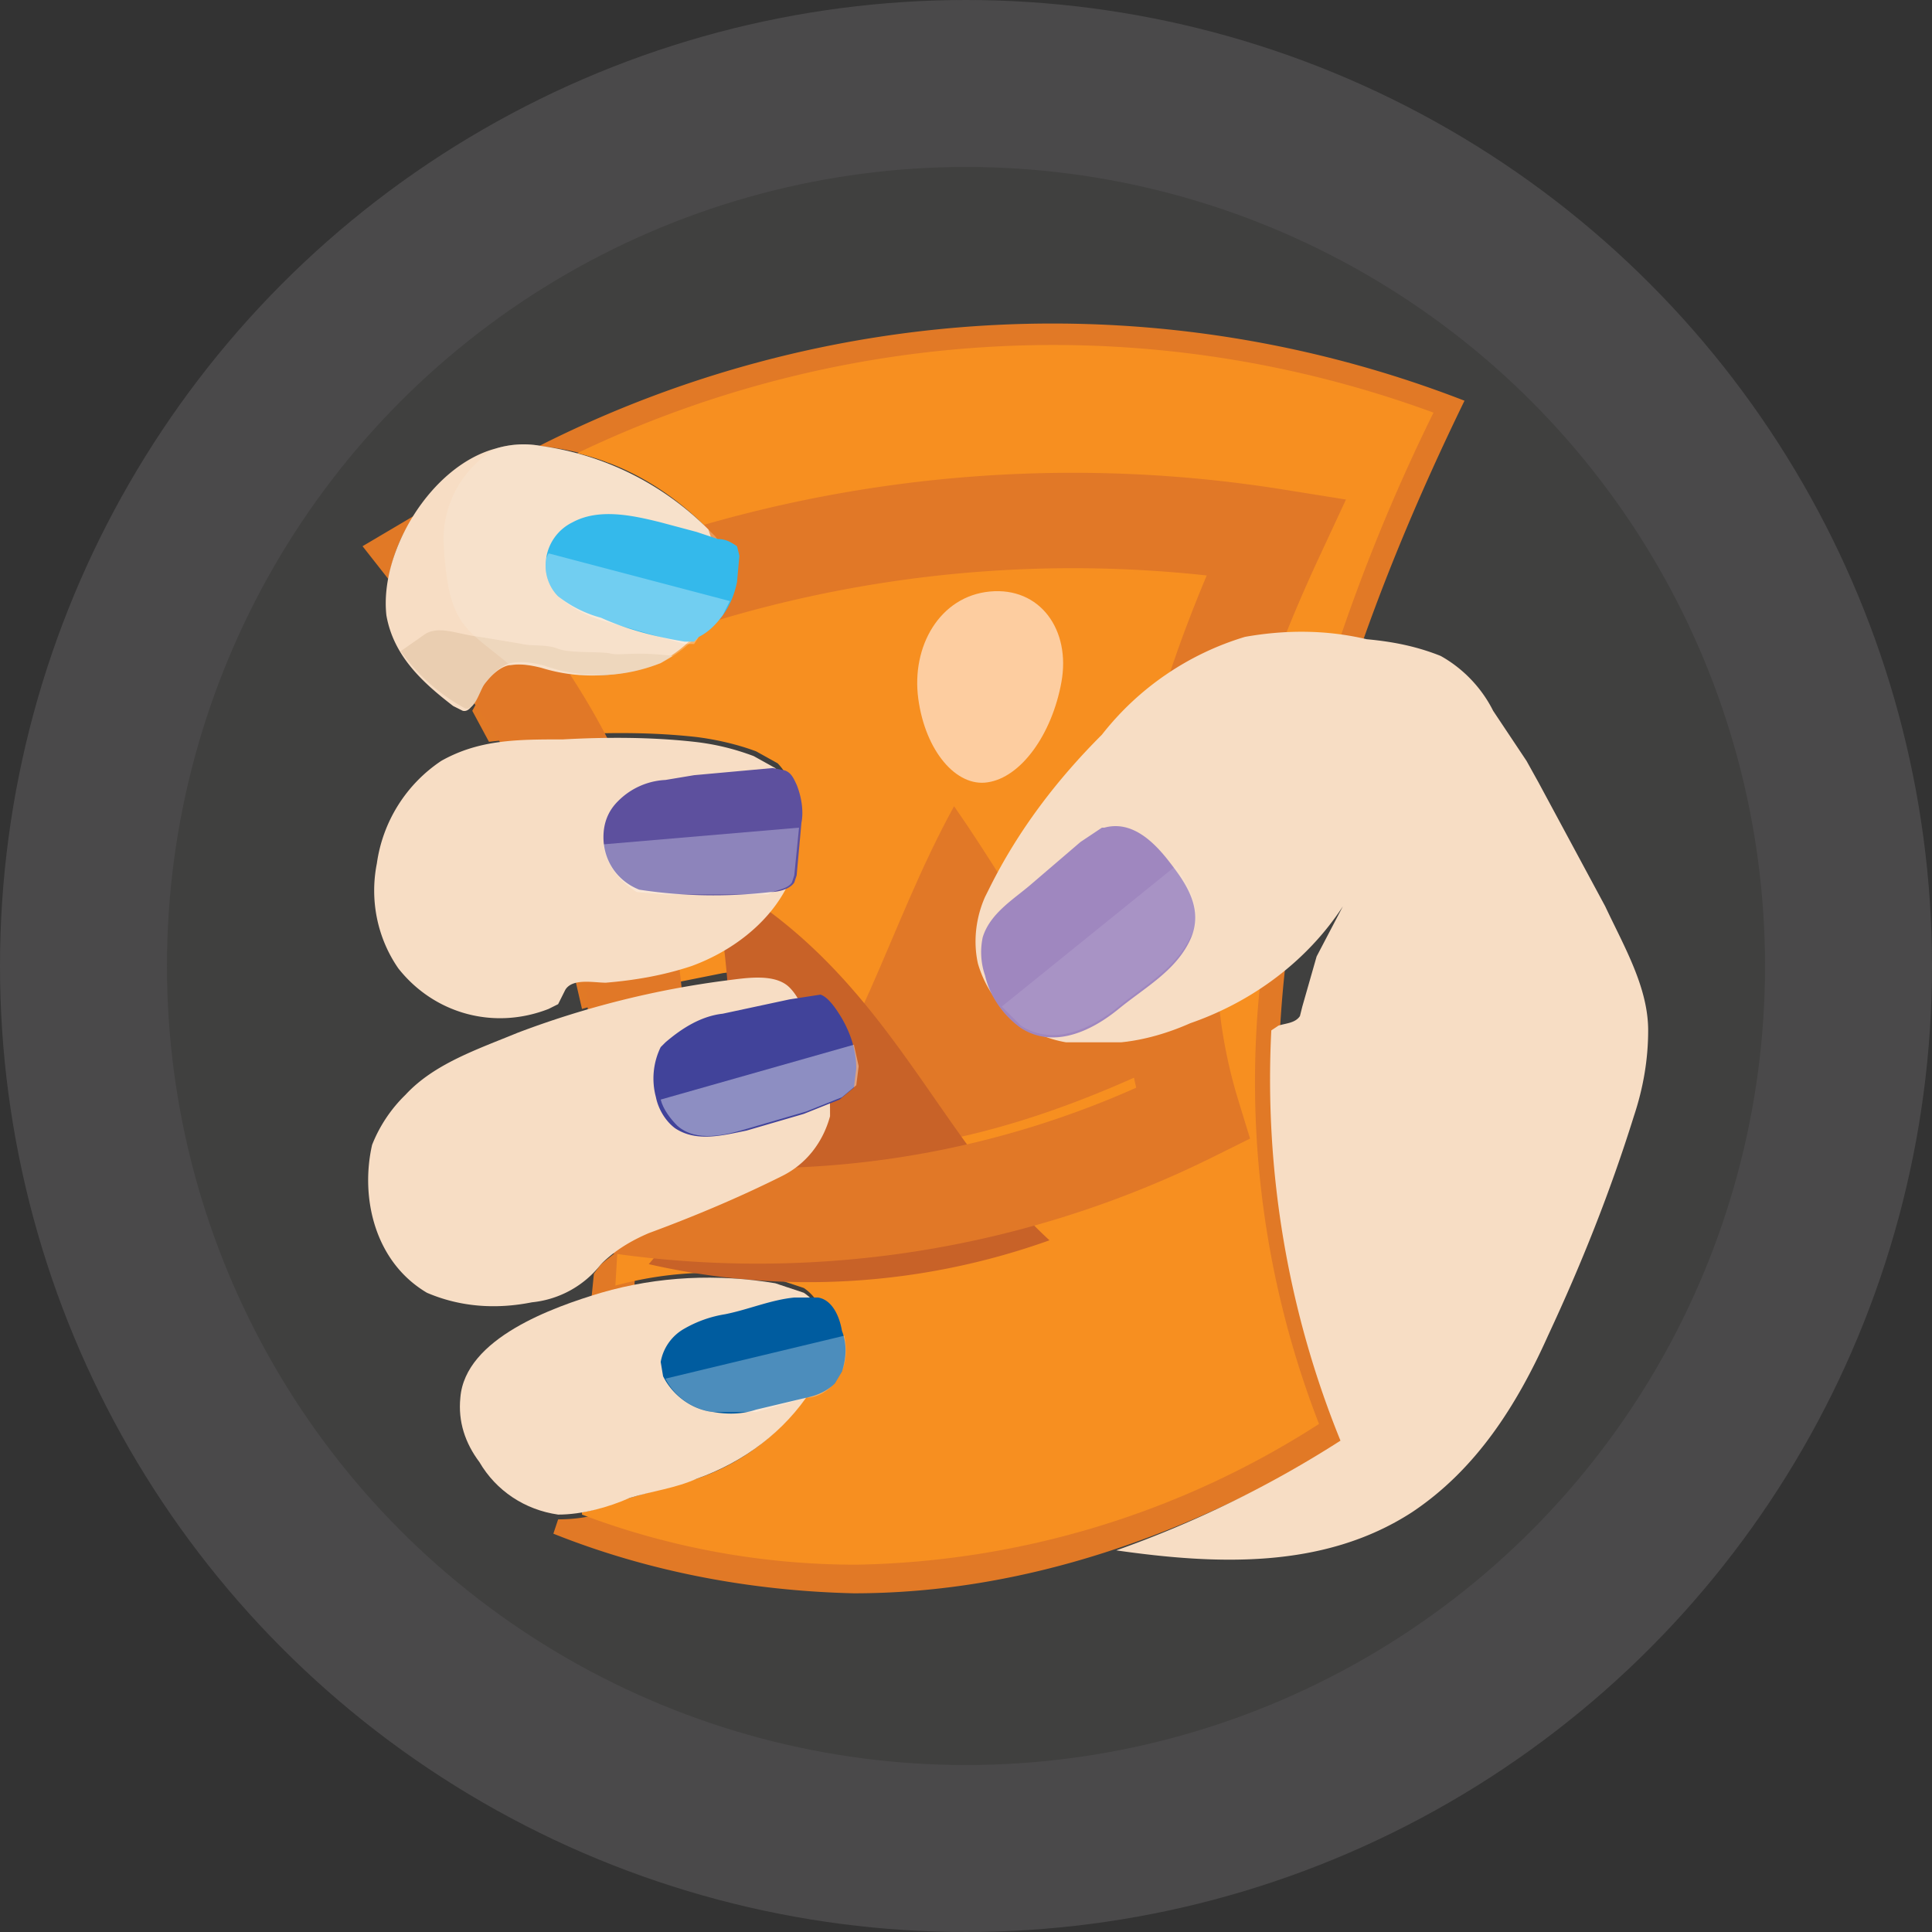 <svg xmlns="http://www.w3.org/2000/svg" viewBox="0 0 81 81">
    <rect x="0" y="0" width="81" height="81" fill="#333333" stroke="none"/>
    <g transform="translate(4 3.7)">
        <circle cx="36.5" cy="36.8" r="37" fill="#40403F" stroke="#4A494A" stroke-width="7" />
        <path fill="#E17926"
            d="m12.3 20.6-1.1-1.4 2.2-1.3a6 6 0 0 0-1.1 2.7m9.6 16.7h-1.8l.3 1.3 1.8-.5c-.2-.2-.3-.5-.3-.8m-.7 12-.3.4-.1 1 .3-.1 1.5-.4.1-2.1zm36.2-36.2A47.7 47.7 0 0 0 18.6 15c1 .1 2 .3 2.9.7 1.4-.6 2.8-1.2 4.3-1.6 4.6-1.5 9.4-2.3 14.3-2.4 5 0 10 .9 14.8 2.5a75.5 75.5 0 0 0-6.7 21.3 45.8 45.8 0 0 0 1.9 20.4 36.3 36.3 0 0 1-18.3 5.4 32 32 0 0 1-10.2-1.7c-.7.3-1.5.4-2.2.4l-.2.6c4 1.6 8.3 2.4 12.6 2.5 7.1 0 14-2.4 20.6-6.4-5.4-13.5-2.6-28 5-43.6m-40 14.2-1.1-2.1-.5.9.7 1.3z" />
        <path fill="#F78F20"
            d="M49.1 35.5c1.2-7.6 3.6-15 7-21.9a46.2 46.2 0 0 0-35.9 1.7c2.1.5 3.9 1.6 5.4 3.1l.3.3c.6.5.9 1.4.5 2.1a5.6 5.6 0 0 1-2.7 3.2c-1.5.7-3.3.8-4.8.3-.5-.1-1-.2-1.4-.1-.5.1-.9.5-1.1.9l1.1 2.1 2.2-.1c1.9-.1 3.7-.1 5.5.1.8.1 1.7.3 2.5.6l.9.5c.3.3.5.7.6 1 1.2 3.3-1.2 6.2-4.2 7.2-1.2.4-2.4.6-3.6.7H21l.2 1.1 2.1-.6 3-.6c.8-.1 2-.3 2.6.2.3.3.6.7.7 1.2l.9 2.2c.2.6.3 1.3.2 1.9-.2 1.1-.9 2-1.9 2.5-1.8 1-3.6 1.8-5.5 2.6l-1.4.8-.1 1.7c2.2-.6 4.5-.7 6.7-.3l1.2.4c.6.4 1 1.2 1 2s-.3 1.5-.7 2.2a9 9 0 0 1-4.8 3.8l-2.8.8c-.7.2-1.3.5-2 .6v.1c3.7 1.4 7.6 2.1 11.5 2.1A37 37 0 0 0 51.3 56a39.6 39.6 0 0 1-2.2-20.5" />
        <path fill="#FDCDA0"
            d="M37.4 29.1c1.4-.2 2.7-2 3.1-4.2s-.9-4-3-3.8-3.3 2.3-3 4.5 1.6 3.7 2.9 3.5" />
        <path fill="#E17827"
            d="M44.6 41c-3.8-2.5-5.6-6.6-8.6-10.9-2.8 5.1-4 10.5-7.6 14.5 6 .4 11.3-1.3 16.2-3.6" />
        <path fill="#C86228"
            d="M40 48.3C35.1 43.8 33.2 37 25.9 33c1.1 6.3 1.3 11.7-2.7 16.3a30 30 0 0 0 16.8-1" />
        <path fill="none" stroke="#E17827" stroke-miterlimit="10" stroke-width="4"
            d="M46 43a41 41 0 0 1-23.8 3.9c1.4-8.1.2-15.9-5.3-23.1a53.9 53.9 0 0 1 32.6-5c-4 8.6-5.8 16.7-3.5 24.2z" />
        <path fill="#F7DDC4"
            d="M25.7 18.5a12.3 12.3 0 0 0-7-3.5 4 4 0 0 0-1.9.1c-2.7.7-4.9 4.3-4.6 7 .3 1.7 1.5 2.8 2.8 3.8l.4.2c.4.1.6-.7.8-1 .3-.4.7-.8 1.1-.9.5-.1 1 0 1.4.1 1.6.5 3.3.4 4.9-.2a5.3 5.3 0 0 0 2.7-3.2c.2-.4.2-.8.1-1.2l-.6-.9z" />
        <path fill="#EACEB1"
            d="m23.7 24.1.5-.3c-1.6-.2-2.2 0-2.6-.1s-1.7 0-2.2-.2-1.1-.1-1.5-.2l-1.8-.3c-.9-.1-1.7-.5-2.3-.1l-1 .7a8 8 0 0 0 2.7 2.4c.4.1.6-.7.8-1 .3-.4.7-.8 1.1-.9.5-.1 1 0 1.4.1 1.7.6 3.4.5 4.9-.1" />
        <path fill="#F8E9DB"
            d="m26.6 19.7-.6-.9-.3-.3a12.3 12.3 0 0 0-7-3.5 4 4 0 0 0-1.9.1 4.4 4.4 0 0 0-2.2 4c.2 3.5.9 3.5 2.8 5.1.5-.1 1 0 1.4.1 1.6.5 3.3.4 4.9-.2a5.3 5.3 0 0 0 2.7-3.2c.2-.4.3-.8.2-1.2"
            opacity=".3" />
        <path fill="#34B9EB"
            d="M26.9 19.2c-.3-.2-.5-.3-.8-.3l-.9-.3-1.5-.4c-1.2-.3-2.6-.6-3.7 0a2 2 0 0 0-1.1 1.5c-.1.6.1 1.2.5 1.6a5 5 0 0 0 1.8.9c1.1.5 2.3.8 3.5 1h.4l.2-.2c.4-.2.7-.5 1-.9s.5-.9.6-1.4l.1-1.1z" />
        <path fill="#F7DDC4"
            d="m63.3 34.3-2.8-5.2-.5-.9-.2-.3-.4-.6-.2-.3-.6-.9c-.5-1-1.3-1.8-2.2-2.3-1-.4-2-.6-3.1-.7-1.7-.4-3.4-.4-5.1-.1a12 12 0 0 0-6 4.1c-1.9 1.9-3.5 4-4.7 6.4l-.2.4c-.4.9-.5 1.9-.3 2.8.5 1.7 1.9 3 3.7 3.3H43c1-.1 2-.4 2.9-.8 2.6-.9 4.9-2.6 6.4-4.9l-1.1 2.1-.6 2.1-.1.4c-.2.3-.6.3-.9.4l-.3.2c-.3 5.9.7 11.8 2.9 17.2a45.5 45.5 0 0 1-9.4 4.6c4.2.6 8.7.8 12.4-1.6 2.7-1.8 4.4-4.5 5.7-7.4 1.4-3 2.6-6 3.6-9.2q.6-1.8.6-3.6c0-1.8-1-3.5-1.8-5.2" />
        <path fill="#9F87BF"
            d="m42.2 31-.9.6-2.1 1.8c-.7.6-1.7 1.2-2 2.2a3 3 0 0 0 .1 1.6c.2.9.8 1.7 1.5 2.2 1.4.9 3 .1 4.1-.8s2.4-1.6 3-2.9-.2-2.4-.9-3.3-1.6-1.7-2.7-1.4z" />
        <path fill="#FFF"
            d="M45.3 32.6 38 38.5l.8.8c1.4.9 3 .1 4.1-.8s2.4-1.6 3-2.9c.6-.9 0-2.1-.6-3"
            opacity=".1" />
        <path fill="#F7DDC4"
            d="m28.5 28.5-.9-.5c-.8-.3-1.6-.5-2.5-.6-1.8-.2-3.7-.2-5.5-.1-1.9 0-3.5 0-5.1.9a6.2 6.2 0 0 0-2.7 4.3c-.3 1.5 0 3.1.9 4.4 1.5 1.9 4 2.6 6.3 1.7l.4-.2.3-.6c.3-.5 1.2-.3 1.7-.3 1.2-.1 2.4-.3 3.6-.7 3-1.1 5.4-3.9 4.2-7.2a3 3 0 0 0-.7-1.1" />
        <path fill="#5D509E"
            d="M21.3 31.4q0-.9.6-1.5a3 3 0 0 1 2-.9l1.2-.2 3.3-.3.5.1c.3.1.4.4.5.6.2.5.3 1.1.2 1.6l-.2 2.2-.1.3c-.2.3-.7.4-1 .4a20.6 20.6 0 0 1-5.5-.1c-1-.4-1.5-1.3-1.5-2.2" />
        <path fill="#F7DDC4"
            d="M11.6 44.3a6 6 0 0 1 1.4-2.1c1.2-1.3 3-1.9 4.7-2.6a38.6 38.6 0 0 1 8.8-2.2c.8-.1 2-.3 2.6.3.3.3.5.7.7 1.2l.8 2.3c.2.6.2 1.3.2 1.9-.3 1.1-1 2-2 2.5-1.8.9-3.7 1.7-5.6 2.4-.7.3-1.4.7-2 1.3a4.2 4.2 0 0 1-2.9 1.6c-1.5.3-3 .2-4.4-.4-2.2-1.3-2.8-4-2.3-6.2" />
        <path fill="#41439A"
            d="M23.9 40c.7-.6 1.5-1.1 2.4-1.2l2.8-.6 1.3-.2c.3.1.6.5.9 1q.6 1.05.6 2.1l-.1.8-.6.5-1.5.6-2.4.7c-1 .2-2.1.5-3-.1-.4-.3-.7-.8-.8-1.3a3 3 0 0 1 .2-2.1z" />
        <path fill="#FFF"
            d="m31.8 40.1-8.1 2.3c.1.4.4.8.7 1.1.8.7 2 .4 3 .1l2.4-.7 1.5-.6.6-.5.1-.8z"
            opacity=".4" />
        <path fill="#F7DDC4"
            d="m29.7 50.5-1.2-.4c-2.4-.4-4.9-.3-7.3.4-2 .6-5.7 1.9-5.9 4.4-.1 1 .2 1.9.8 2.7.7 1.2 1.9 2 3.3 2.2 1 0 2.1-.3 3-.7 1-.3 1.9-.4 2.8-.8 2-.7 3.7-2 4.8-3.7.4-.6.7-1.4.7-2.2s-.4-1.5-1-1.9" />
        <path fill="#005C9F"
            d="M23.8 54c.4.8 1.2 1.4 2.1 1.5.6.1 1.2.1 1.8-.1l2.1-.5q.75-.15 1.2-.6l.3-.5c.2-.6.2-1.2 0-1.7-.1-.6-.4-1.3-1-1.4h-1c-1 .1-1.9.5-2.9.7a5 5 0 0 0-1.7.6 2 2 0 0 0-1 1.4z" />
        <path fill="#FFF"
            d="m19 19.5-.1.2c-.1.6.1 1.2.5 1.6a5 5 0 0 0 1.8 1l3.5 1h.4l.2-.3c.4-.2.7-.5 1-.9l.3-.6zm2.3 12.2c.1.8.6 1.5 1.4 2l1.2.1h4.3c.3-.2.8-.2 1-.5l.1-.3.2-2zm2.6 22.4c.4.8 1.2 1.3 2 1.4h1.8l2.1-.6c.5 0 .9-.3 1.2-.6l.3-.5c.2-.5.2-1 .1-1.5z"
            opacity=".3" />
    </g>
</svg>

